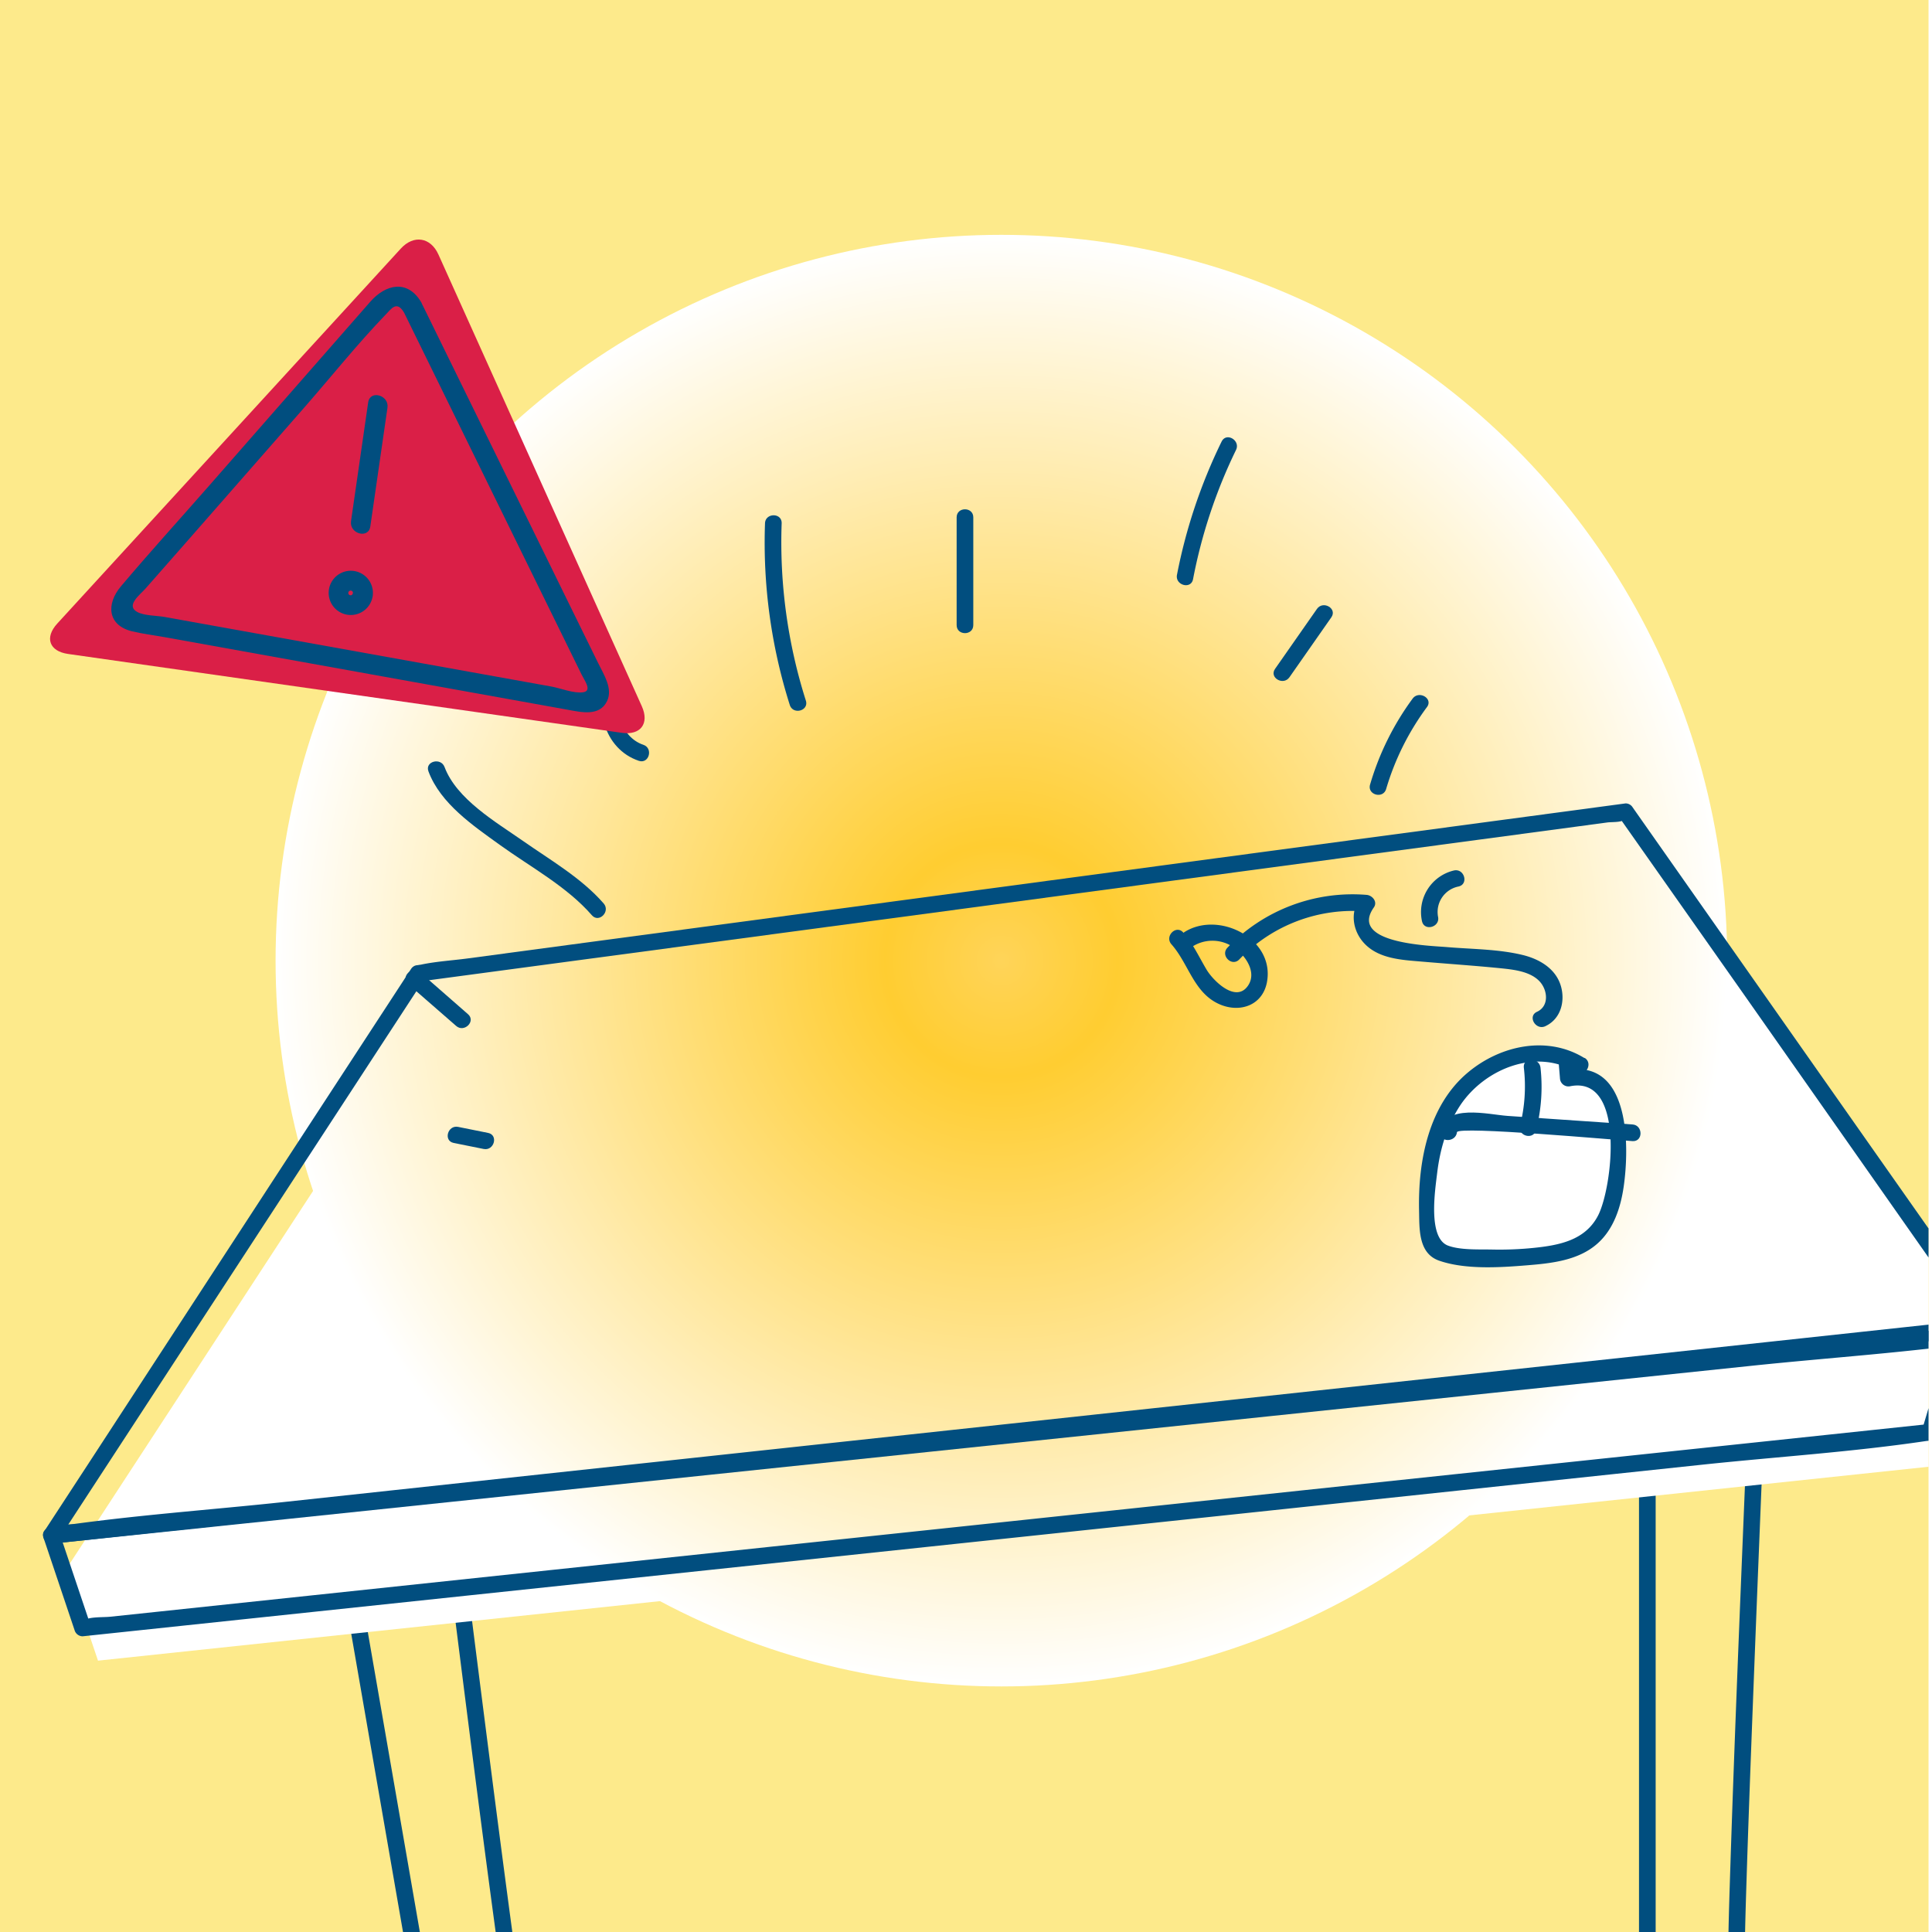 <svg xmlns="http://www.w3.org/2000/svg" xmlns:xlink="http://www.w3.org/1999/xlink" viewBox="0 0 580 580"><defs><style>.cls-1{fill:none;}.cls-2{isolation:isolate;}.cls-3{clip-path:url(#clip-path);}.cls-4{fill:#fdea8b;}.cls-5{fill:#014e7f;}.cls-6{fill:#fff;}.cls-7{mix-blend-mode:multiply;fill:url(#radial-gradient);}.cls-8{fill:#da1f47;}</style><clipPath id="clip-path"><rect class="cls-1" x="-1.04" width="580" height="580"/></clipPath><radialGradient id="radial-gradient" cx="300.62" cy="288.39" r="217.89" gradientUnits="userSpaceOnUse"><stop offset="0" stop-color="#ffd459"/><stop offset="0.16" stop-color="#ffcd31"/><stop offset="1" stop-color="#fff"/></radialGradient></defs><title>iiLAB -U1-concepts-04-DEVICE SEIZED</title><g class="cls-2"><g id="Layer_2" data-name="Layer 2"><g class="cls-3"><rect class="cls-4" x="-28.78" y="-42.04" width="645" height="645"/><path class="cls-5" d="M523.85,588.35c0.27,0.88,0-.76,0-1.44,0-1.58,0-3.16,0-4.74,0.09-5.33.25-10.67,0.42-16,0.53-17,1.17-34.07,1.82-51.11q2.17-56.68,4.59-113.34,0.54-12.85,1.09-25.69a2.51,2.51,0,0,0-2.5-2.5l-34.73,3a2.55,2.55,0,0,0-2.5,2.5V589c0,3.22,5,3.22,5,0V379l-2.5,2.5,34.73-3-2.5-2.5q-1.54,35.9-3,71.81c-1.55,38-3.13,76-4.35,113.95-0.21,6.53-.42,13.06-0.54,19.59,0,2.51-.62,5.84.13,8.3,0.94,3.07,5.76,1.76,4.82-1.33h0Z"/><path class="cls-5" d="M156.9,601.56c0.51,1.09-.08-0.81-0.16-1.27q-0.35-2.06-.66-4.12c-0.71-4.7-1.36-9.4-2-14.11-2-14.82-3.94-29.66-5.86-44.5q-6.35-49.3-12.48-98.63-1.42-11.34-2.82-22.69a2.55,2.55,0,0,0-3.16-2.41l-34,7.62A2.56,2.56,0,0,0,94,424.53l10.71,61.72,17.07,98.33,3.91,22.51c0.55,3.16,5.37,1.82,4.82-1.33L119.8,544l-17.07-98.33L98.82,423.2l-1.75,3.08,34-7.62-3.16-2.41q3.89,31.39,7.85,62.77c4.23,33.57,8.45,67.15,13,100.69,0.77,5.68,1.54,11.35,2.38,17,0.35,2.36.41,5.18,1.44,7.37,1.36,2.92,5.67.38,4.32-2.52h0Z"/><polygon class="cls-6" points="602.43 409.81 492.62 253.51 130.22 302.02 20.07 470.75 29.42 498.54 584.01 439.79 592.64 410.84 602.43 409.81"/><circle class="cls-7" cx="300.62" cy="288.39" r="217.89"/><path class="cls-5" d="M128.64,231.62c3.62,9.63,13.38,16.23,21.38,22,9.23,6.66,20.12,12.48,27.67,21.15,2.12,2.43,5.64-1.12,3.54-3.54-6.68-7.68-16.1-13.08-24.36-18.87-8-5.59-19.79-12.44-23.41-22.09-1.12-3-6-1.69-4.82,1.33h0Z"/><path class="cls-5" d="M184.35,202.66c-6.93,8.62-3.15,22.22,7.45,25.75,3.06,1,4.37-3.81,1.33-4.82-6.78-2.26-9.79-11.74-5.24-17.4,2-2.48-1.52-6-3.54-3.54h0Z"/><path class="cls-5" d="M229.66,157.11a161.22,161.22,0,0,0,7.44,54.53c1,3.06,5.8,1.75,4.82-1.33a157,157,0,0,1-7.26-53.2c0.11-3.22-4.89-3.21-5,0h0Z"/><path class="cls-5" d="M287.19,155.31v32.35c0,3.22,5,3.22,5,0V155.31c0-3.22-5-3.22-5,0h0Z"/><path class="cls-5" d="M366.74,132.55a160.33,160.33,0,0,0-13.4,40c-0.61,3.14,4.21,4.49,4.82,1.33a155.4,155.4,0,0,1,12.9-38.8c1.4-2.88-2.91-5.42-4.32-2.52h0Z"/><path class="cls-5" d="M395.36,182.8l-12.58,18c-1.85,2.64,2.48,5.14,4.32,2.52l12.58-18c1.85-2.64-2.48-5.14-4.32-2.52h0Z"/><path class="cls-5" d="M424.08,209.73a82.53,82.53,0,0,0-12.77,25.8c-0.91,3.09,3.91,4.41,4.82,1.33a78.62,78.62,0,0,1,12.26-24.6c1.91-2.59-2.43-5.09-4.32-2.52h0Z"/><path class="cls-5" d="M436.5,261.32a12.84,12.84,0,0,0-9.61,15.22c0.68,3.14,5.5,1.81,4.82-1.33a7.8,7.8,0,0,1,6.12-9.07c3.15-.67,1.81-5.49-1.33-4.82h0Z"/><path class="cls-5" d="M122.57,295.47L136.95,308c2.41,2.11,6-1.41,3.54-3.54l-14.38-12.58c-2.41-2.11-6,1.41-3.54,3.54h0Z"/><path class="cls-5" d="M136.2,343.12l9,1.81c3.14,0.63,4.49-4.19,1.33-4.82l-9-1.81c-3.14-.63-4.49,4.19-1.33,4.82h0Z"/><path class="cls-8" d="M131.62,76.41c-2.34-5.2-7.41-6-11.27-1.81L17.18,187.21c-3.85,4.21-2.39,8.31,3.26,9.11L186.67,220c5.65,0.8,8.35-2.79,6-8Z"/><path class="cls-5" d="M126.41,90.66c-4.14-6.88-10.68-5.28-15.22-.11l-11.06,12.62L62.77,145.82c-8.82,10.07-17.86,20-26.49,30.23-4.39,5.21-4.1,11.66,3.39,13.48,3.19,0.77,6.51,1.17,9.74,1.75l104.36,18.79,16.65,3c4.09,0.74,9.6,2.08,11.83-2.61,1.79-3.77-1-7.95-2.64-11.32l-8.35-17L127.4,92.68l-1-2c-1.7-3.47-6.88-.43-5.18,3l35.23,71.83,18.15,37c0.84,1.72,3.27,4.88.48,5.31s-6.89-1.24-9.52-1.71L68.12,188.58l-18.68-3.36c-2.31-.42-6.1-0.35-8.2-1.48-3.65-1.95.85-5.22,2.48-7.09l12.31-14,35.26-40.24c8.17-9.33,16-19.16,24.61-28.09,1.6-1.66,3.22-4.09,5.33-.58C123.22,97,128.41,94,126.41,90.66Z"/><path class="cls-5" d="M110.53,120.79l-5.15,35.67c-0.55,3.78,5.24,5.41,5.79,1.6l5.15-35.67c0.55-3.78-5.24-5.41-5.79-1.6h0Z"/><path class="cls-5" d="M111.93,178.49a6.64,6.64,0,1,0-.11.8,3.08,3.08,0,0,0-2.1-3.69,3,3,0,0,0-3.69,2.1c-0.11.57-.28,1.09-0.89,1a0.69,0.69,0,0,1-.56-0.82,0.68,0.68,0,0,1,.81-0.56c0.62,0.13.58,0.62,0.53,1.21a3,3,0,0,0,3,3A3.06,3.06,0,0,0,111.93,178.49Z"/><path class="cls-5" d="M125.6,294.7l35.93-4.81,86.81-11.62,104.55-14,90.41-12.1,29.84-4,9.38-1.26c1.28-.17,3.7,0,4.84-0.65a2.28,2.28,0,0,1,.65-0.09L485.85,245,523,297.79,582.11,382l13.55,19.29,2.16-3.76-58.17,6.09L401,418.09,232.35,435.74l-145,15.17-48.11,5-15,1.57c-2.38.25-5.56,0-7.83,0.82a4.71,4.71,0,0,1-1,.1l2.16,3.76,37.1-56.84,59.45-91.08,13.59-20.82c1.76-2.7-2.56-5.21-4.32-2.52l-37.1,56.84L26.89,438.86,13.3,459.67c-1,1.49.28,4,2.16,3.76l58.17-6.09,138.65-14.51,168.65-17.65,145-15.17c23.57-2.47,47.47-4,70.92-7.42,0.32,0,.65-0.07,1-0.1,1.7-.18,3.36-2.05,2.16-3.76L562.86,345.9l-59.14-84.18-13.55-19.29a2.49,2.49,0,0,0-2.16-1.24L452.08,246l-86.81,11.62-104.55,14-90.41,12.1-29.84,4c-4.69.63-9.6,0.9-14.23,1.9-0.21,0-.43.06-0.65,0.09C122.46,290.12,122.42,295.13,125.6,294.7Z"/><path class="cls-5" d="M13.05,461.6l9.34,27.79a2.54,2.54,0,0,0,2.41,1.84l55.53-5.88,132.27-14,159.86-16.94L511.12,439.7c22.37-2.37,45.09-3.8,67.35-7.13,0.31,0,.62-0.07.93-0.1a2.61,2.61,0,0,0,2.41-1.84l9.2-30.85c0.43-1.43-.79-3.34-2.41-3.16l-57.08,6.16L394.46,417.56,228.72,435.44,85.93,450.84c-23.09,2.49-46.5,4.07-69.47,7.49-0.33,0-.67.07-1,0.11-3.17.34-3.2,5.35,0,5l57.08-6.16L209.6,442.5l165.74-17.87,142.79-15.4,47.18-5.09,14.61-1.58c2.32-.25,5.47,0,7.68-0.83a4.69,4.69,0,0,1,1-.11l-2.41-3.16L577,429.31l2.41-1.84-55.53,5.88-132.27,14L231.73,464.3,93.09,479l-45.58,4.83-14.29,1.51c-2.21.23-5.38,0-7.47,0.79a4.09,4.09,0,0,1-.93.1l2.41,1.84-9.34-27.79C16.85,457.24,12,458.54,13.05,461.6Z"/><path class="cls-6" d="M474.45,319.83c-11.76-7.82-28.86-2-37.19,9.37s-9.63,26.51-8.41,40.58c0.15,1.69.37,3.5,1.49,4.78s3.27,1.84,5.15,2.11a102.54,102.54,0,0,0,28.7.06c4.24-.59,8.57-1.5,12.09-3.94,8-5.54,9.18-16.72,9.44-26.45,0.14-5.29.2-10.81-2.1-15.58s-7.71-8.47-12.81-7L470.42,319"/><path class="cls-5" d="M475.71,317.67c-11.2-6.93-25.3-3.84-35,4.27-11.86,9.89-15,26.59-14.7,41.28,0.13,5.57-.32,13,6,15.23,7.88,2.75,18.29,2.07,26.45,1.4,7.36-.6,15.46-1.45,21.18-6.59,4.83-4.32,6.9-10.8,7.8-17,1.76-12.17,2-38.62-17.3-34.93l3.16,2.41L472.92,319c-0.26-3.18-5.27-3.21-5,0l0.39,4.67a2.55,2.55,0,0,0,3.16,2.41c16.6-3.17,12.6,30.49,8.28,38.83-3.86,7.47-11.7,8.93-19.38,9.72a101.35,101.35,0,0,1-12.46.49c-3.88-.08-9.48.21-13.18-1.17-6.17-2.29-3.89-16.72-3.26-22,0.87-7.13,3-14.27,7-20.27,7.37-10.87,22.81-17.16,34.7-9.8,2.74,1.7,5.26-2.63,2.52-4.32h0Z"/><path class="cls-5" d="M437.4,339.89c0.21-1.92,48.05,2.37,52.69,2.68,3.21,0.22,3.2-4.78,0-5L452.57,335c-5.59-.38-19.23-3.88-20.17,4.86-0.34,3.2,4.66,3.17,5,0h0Z"/><path class="cls-5" d="M457.47,320.54a48.21,48.21,0,0,1-1.14,17.37c-0.79,3.12,4,4.45,4.82,1.33a52.08,52.08,0,0,0,1.32-18.7c-0.35-3.16-5.36-3.2-5,0h0Z"/><path class="cls-5" d="M463.93,308.06c4.58-2.11,6-7.39,4.67-12-1.53-5.29-6.47-8.16-11.54-9.38-7.32-1.77-15.22-1.72-22.7-2.36-5.06-.43-29.56-1.05-21.92-11.91,1.19-1.69-.45-3.62-2.16-3.76a52,52,0,0,0-41.78,15.84c-2.23,2.32,1.3,5.86,3.54,3.54a47.15,47.15,0,0,1,38.25-14.38l-2.16-3.76c-3,4.28-1.9,10,1.71,13.6,4.42,4.43,11.27,4.7,17.11,5.2,7.89,0.68,15.81,1.21,23.69,2,3.78,0.39,8.71.93,11.51,3.88,2.48,2.61,3,7.47-.74,9.18-2.92,1.34-.38,5.66,2.52,4.32h0Z"/><path class="cls-5" d="M358.1,284.08a11.19,11.19,0,0,1,11.57-.11c3.57,2,7.86,7.45,5.09,11.78-3.6,5.62-10.56-1.32-12.55-4.67-2.28-3.83-4.06-7.78-7-11.14-2.14-2.41-5.67,1.13-3.54,3.54,5.25,5.92,6.71,14.75,14.63,18.09,5.95,2.5,12.58.28,14-6.48,2.67-13.16-14.31-21.77-24.63-15.33-2.72,1.7-.22,6,2.52,4.32h0Z"/></g></g></g></svg>